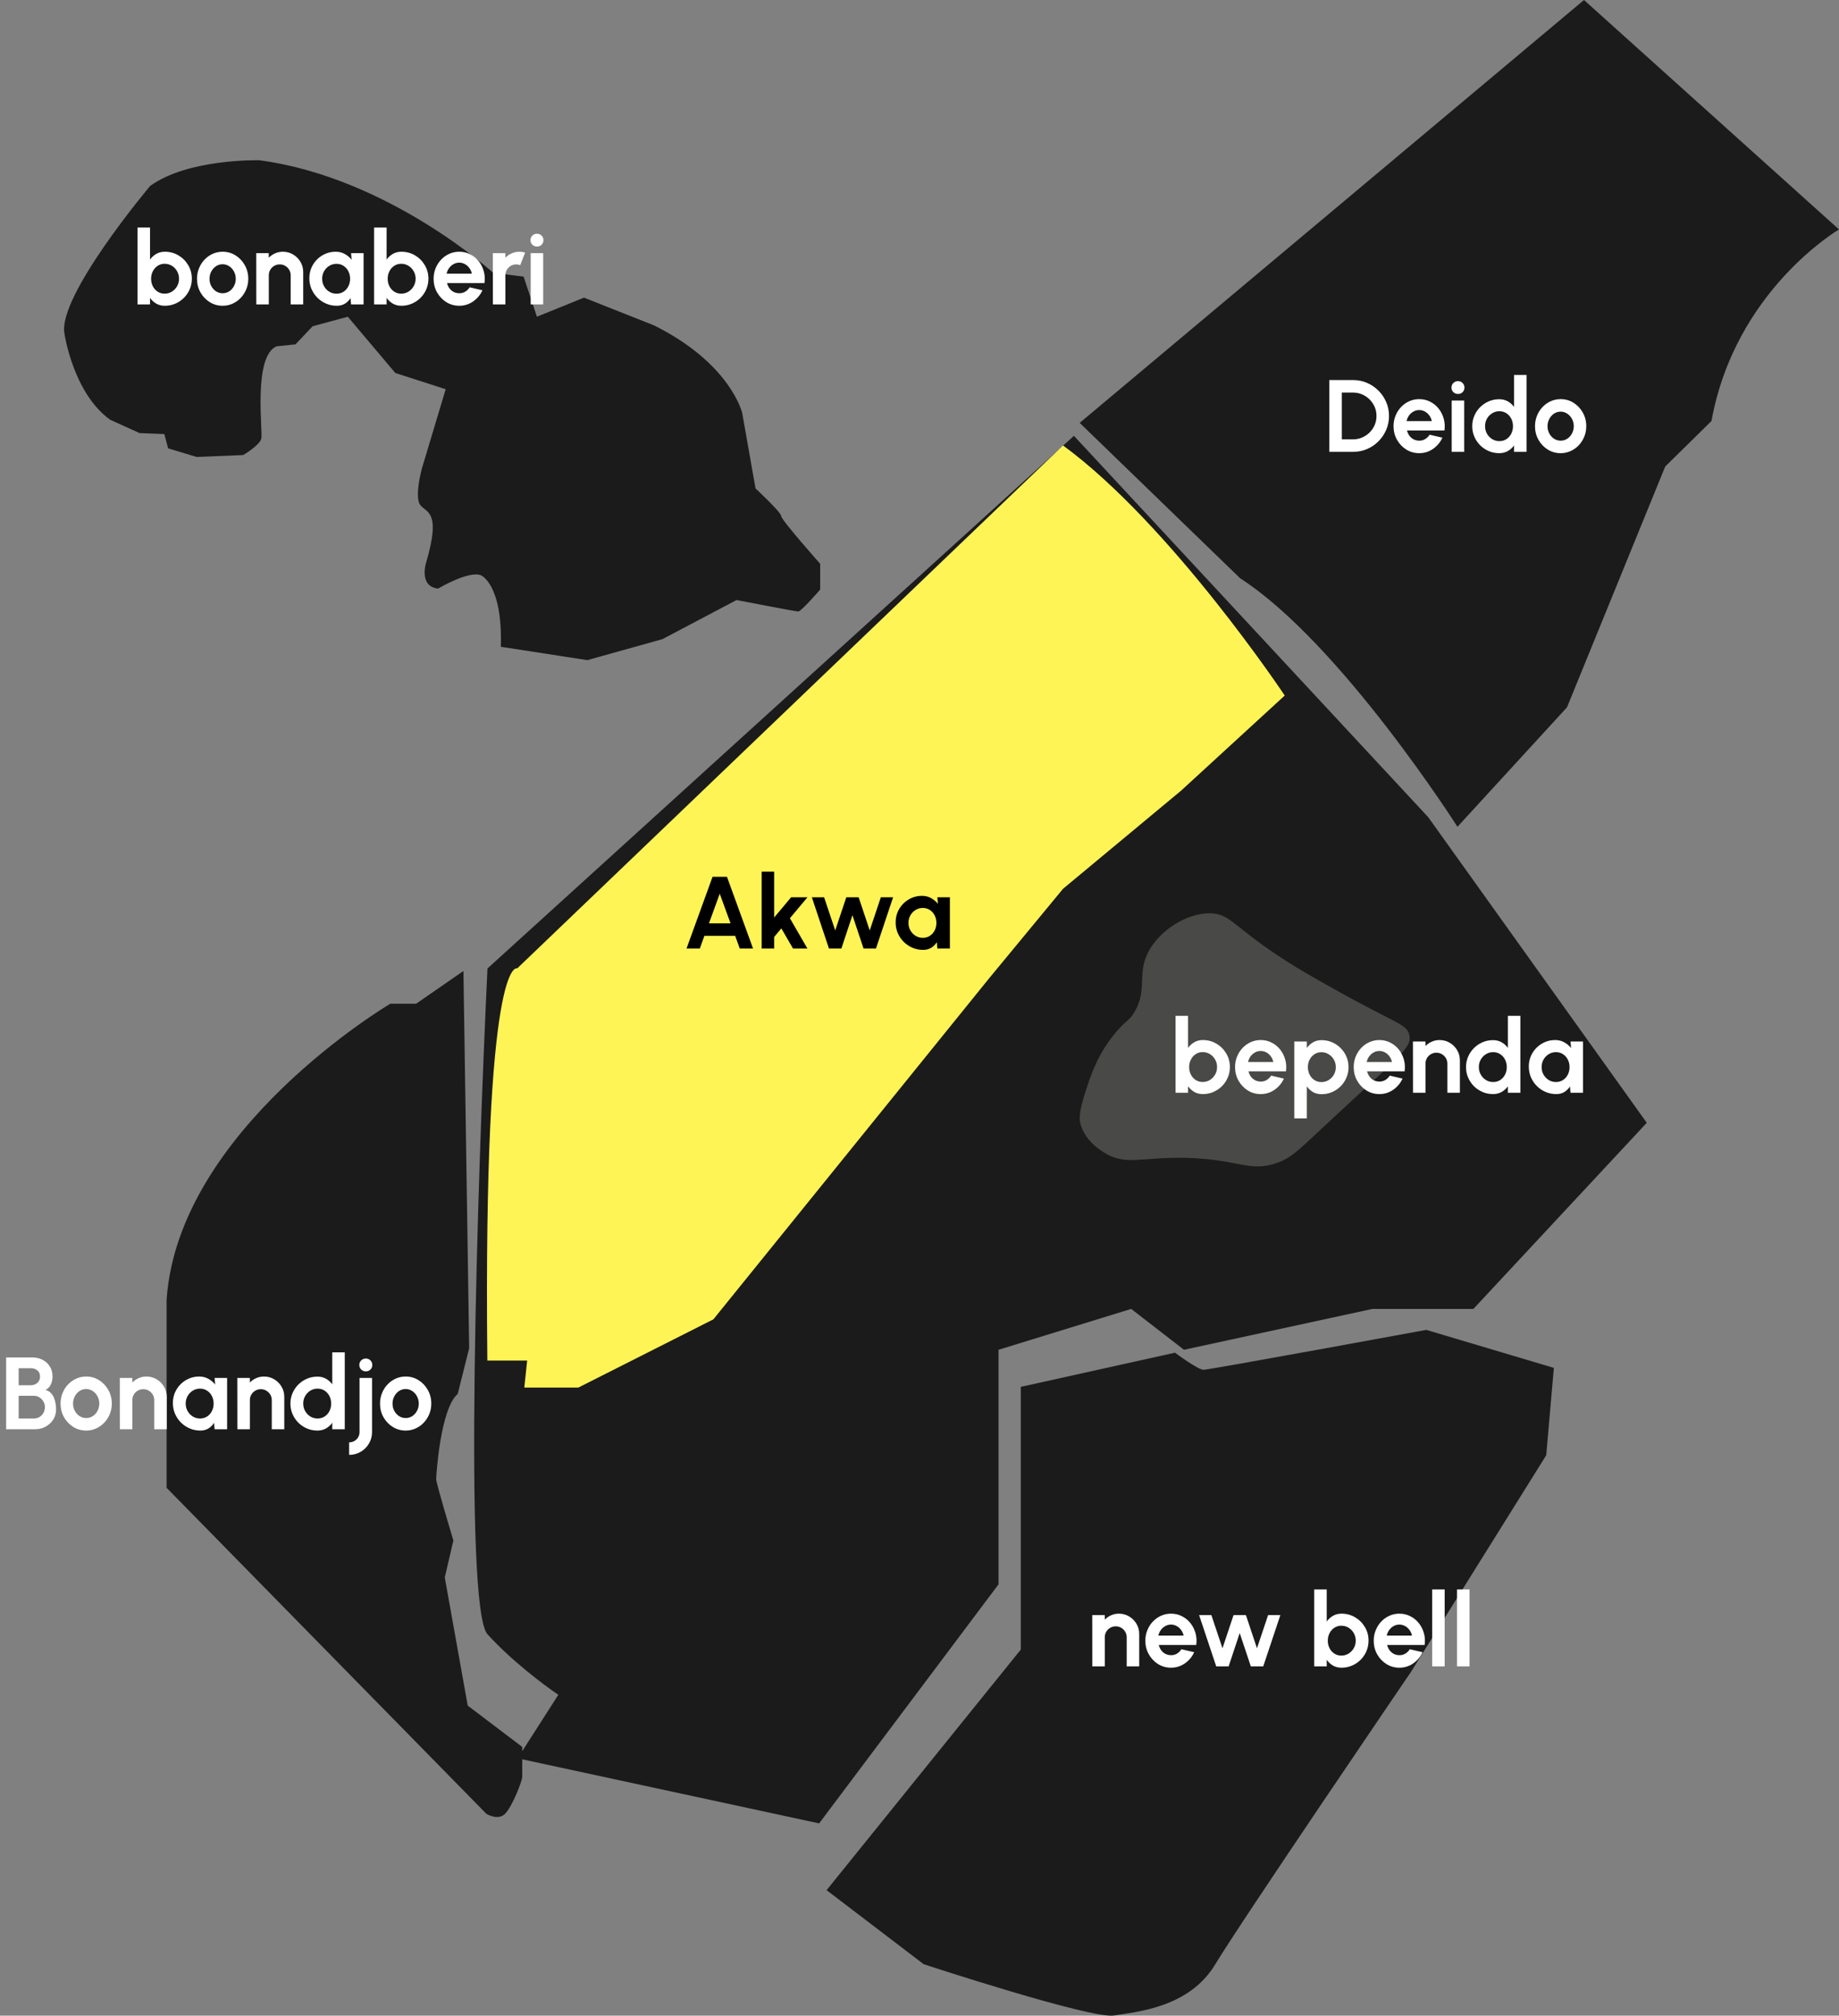 <svg width="574" height="629" viewBox="0 0 574 629" fill="none" xmlns="http://www.w3.org/2000/svg">
<rect x="0" y="0" width="574" height="629" fill="#808080" stroke="none"/>
<path d="M255.675 569C230.109 563.491 175.496 551.718 161.568 548.696L174.272 528.864C170.037 526.031 159.686 518.287 152.157 509.976C144.628 501.665 149.02 368.004 152.157 302.212L335.196 136L445.772 254.992L514 350.375L459.888 408.455H428.362L369.545 421.204L353.076 408.455L311.669 421.204V494.394L255.675 569Z" fill="#1B1B1B"/>
<path d="M344.448 359.556C343.16 358.736 338.162 355.56 337.104 350.051C336.96 349.295 336.684 347.422 338.57 341.437C340.365 335.766 342.556 328.821 348.555 321.836C351.701 318.171 352.19 318.805 353.841 316.194C357.838 309.859 355.52 305.253 357.366 299.558C359.966 291.52 369.744 284.779 377.923 285.006C384.152 285.18 384.876 289.263 401.418 299.855C405.939 302.746 409.419 304.706 416.102 308.469C435.795 319.55 439.131 319.48 439.891 323.022C440.753 327.03 436.963 329.391 412.283 352.425C404.754 359.451 402.862 361.33 398.772 362.819C390.093 365.989 386.872 361.83 370.871 361.336C356.44 360.888 351.5 364.04 344.437 359.556H344.448Z" fill="#494947"/>
<path d="M375.432 324.552C376.989 324.552 378.408 324.931 379.688 325.688C380.968 326.445 381.987 327.464 382.744 328.744C383.501 330.013 383.88 331.421 383.88 332.968C383.88 334.131 383.661 335.224 383.224 336.248C382.787 337.272 382.179 338.173 381.4 338.952C380.632 339.72 379.736 340.323 378.712 340.76C377.699 341.197 376.605 341.416 375.432 341.416C374.429 341.416 373.539 341.192 372.76 340.744C371.992 340.285 371.347 339.693 370.824 338.968V341H366.92V317H370.824V327C371.347 326.275 371.992 325.688 372.76 325.24C373.539 324.781 374.429 324.552 375.432 324.552ZM375.384 337.64C376.216 337.64 376.968 337.432 377.64 337.016C378.323 336.589 378.867 336.024 379.272 335.32C379.677 334.616 379.88 333.832 379.88 332.968C379.88 332.115 379.677 331.336 379.272 330.632C378.867 329.917 378.323 329.352 377.64 328.936C376.957 328.52 376.205 328.312 375.384 328.312C374.573 328.312 373.848 328.525 373.208 328.952C372.568 329.368 372.067 329.933 371.704 330.648C371.341 331.352 371.16 332.125 371.16 332.968C371.16 333.832 371.341 334.621 371.704 335.336C372.067 336.04 372.568 336.6 373.208 337.016C373.848 337.432 374.573 337.64 375.384 337.64ZM393.491 341.416C392.019 341.416 390.675 341.037 389.459 340.28C388.254 339.523 387.289 338.504 386.563 337.224C385.849 335.944 385.491 334.531 385.491 332.984C385.491 331.821 385.699 330.733 386.115 329.72C386.531 328.696 387.102 327.8 387.827 327.032C388.563 326.253 389.417 325.645 390.387 325.208C391.358 324.771 392.393 324.552 393.491 324.552C394.739 324.552 395.881 324.819 396.915 325.352C397.961 325.875 398.846 326.595 399.571 327.512C400.297 328.429 400.825 329.475 401.155 330.648C401.486 331.821 401.561 333.048 401.379 334.328H389.683C389.833 334.925 390.078 335.464 390.419 335.944C390.761 336.413 391.193 336.792 391.715 337.08C392.238 337.357 392.83 337.501 393.491 337.512C394.174 337.523 394.793 337.363 395.347 337.032C395.913 336.691 396.382 336.232 396.755 335.656L400.739 336.584C400.089 338.003 399.118 339.165 397.827 340.072C396.537 340.968 395.091 341.416 393.491 341.416ZM389.555 331.4H397.427C397.31 330.76 397.059 330.184 396.675 329.672C396.302 329.149 395.838 328.733 395.283 328.424C394.729 328.115 394.131 327.96 393.491 327.96C392.851 327.96 392.259 328.115 391.715 328.424C391.171 328.723 390.707 329.133 390.323 329.656C389.95 330.168 389.694 330.749 389.555 331.4ZM407.887 349H403.983V325H407.887V327.032C408.409 326.307 409.049 325.72 409.807 325.272C410.575 324.813 411.471 324.584 412.495 324.584C413.668 324.584 414.761 324.803 415.775 325.24C416.788 325.677 417.679 326.285 418.447 327.064C419.225 327.832 419.828 328.723 420.255 329.736C420.692 330.749 420.911 331.837 420.911 333C420.911 334.163 420.692 335.256 420.255 336.28C419.828 337.304 419.225 338.205 418.447 338.984C417.679 339.752 416.788 340.355 415.775 340.792C414.761 341.229 413.668 341.448 412.495 341.448C411.471 341.448 410.575 341.224 409.807 340.776C409.049 340.317 408.409 339.725 407.887 339V349ZM412.447 328.344C411.636 328.344 410.911 328.557 410.271 328.984C409.631 329.4 409.129 329.96 408.767 330.664C408.404 331.368 408.223 332.147 408.223 333C408.223 333.853 408.404 334.637 408.767 335.352C409.129 336.056 409.631 336.621 410.271 337.048C410.911 337.464 411.636 337.672 412.447 337.672C413.268 337.672 414.02 337.464 414.703 337.048C415.385 336.632 415.929 336.072 416.335 335.368C416.74 334.653 416.943 333.864 416.943 333C416.943 332.147 416.74 331.368 416.335 330.664C415.929 329.96 415.385 329.4 414.703 328.984C414.031 328.557 413.279 328.344 412.447 328.344ZM430.523 341.416C429.051 341.416 427.707 341.037 426.491 340.28C425.285 339.523 424.32 338.504 423.595 337.224C422.88 335.944 422.523 334.531 422.523 332.984C422.523 331.821 422.731 330.733 423.147 329.72C423.563 328.696 424.133 327.8 424.859 327.032C425.595 326.253 426.448 325.645 427.419 325.208C428.389 324.771 429.424 324.552 430.523 324.552C431.771 324.552 432.912 324.819 433.947 325.352C434.992 325.875 435.877 326.595 436.603 327.512C437.328 328.429 437.856 329.475 438.187 330.648C438.517 331.821 438.592 333.048 438.411 334.328H426.715C426.864 334.925 427.109 335.464 427.451 335.944C427.792 336.413 428.224 336.792 428.747 337.08C429.269 337.357 429.861 337.501 430.523 337.512C431.205 337.523 431.824 337.363 432.379 337.032C432.944 336.691 433.413 336.232 433.787 335.656L437.771 336.584C437.12 338.003 436.149 339.165 434.859 340.072C433.568 340.968 432.123 341.416 430.523 341.416ZM426.587 331.4H434.459C434.341 330.76 434.091 330.184 433.707 329.672C433.333 329.149 432.869 328.733 432.315 328.424C431.76 328.115 431.163 327.96 430.523 327.96C429.883 327.96 429.291 328.115 428.747 328.424C428.203 328.723 427.739 329.133 427.355 329.656C426.981 330.168 426.725 330.749 426.587 331.4ZM455.67 330.888V341H451.766V331.912C451.766 331.283 451.611 330.712 451.302 330.2C450.992 329.677 450.576 329.267 450.054 328.968C449.542 328.659 448.971 328.504 448.342 328.504C447.712 328.504 447.136 328.659 446.614 328.968C446.102 329.267 445.691 329.677 445.382 330.2C445.083 330.712 444.934 331.283 444.934 331.912V341H441.03L441.014 325H444.918L444.934 326.424C445.478 325.848 446.128 325.395 446.886 325.064C447.643 324.723 448.459 324.552 449.334 324.552C450.496 324.552 451.558 324.84 452.518 325.416C453.478 325.981 454.24 326.744 454.806 327.704C455.382 328.653 455.67 329.715 455.67 330.888ZM470.641 317H474.545V341H470.641V339C470.129 339.715 469.484 340.296 468.705 340.744C467.926 341.192 467.025 341.416 466.001 341.416C464.838 341.416 463.75 341.197 462.737 340.76C461.724 340.323 460.828 339.72 460.049 338.952C459.281 338.173 458.678 337.277 458.241 336.264C457.804 335.251 457.585 334.163 457.585 333C457.585 331.837 457.804 330.749 458.241 329.736C458.678 328.723 459.281 327.832 460.049 327.064C460.828 326.285 461.724 325.677 462.737 325.24C463.75 324.803 464.838 324.584 466.001 324.584C467.025 324.584 467.926 324.808 468.705 325.256C469.484 325.693 470.129 326.275 470.641 327V317ZM466.049 337.656C466.881 337.656 467.617 337.448 468.257 337.032C468.897 336.616 469.398 336.056 469.761 335.352C470.124 334.637 470.305 333.853 470.305 333C470.305 332.136 470.124 331.352 469.761 330.648C469.398 329.933 468.892 329.368 468.241 328.952C467.601 328.536 466.87 328.328 466.049 328.328C465.228 328.328 464.476 328.541 463.793 328.968C463.121 329.384 462.582 329.944 462.177 330.648C461.782 331.352 461.585 332.136 461.585 333C461.585 333.864 461.788 334.648 462.193 335.352C462.598 336.056 463.137 336.616 463.809 337.032C464.492 337.448 465.238 337.656 466.049 337.656ZM490.203 325H494.107V341H490.203L490.027 339.016C489.589 339.731 489.008 340.312 488.283 340.76C487.568 341.197 486.72 341.416 485.739 341.416C484.555 341.416 483.445 341.192 482.411 340.744C481.376 340.296 480.464 339.677 479.675 338.888C478.896 338.099 478.283 337.187 477.835 336.152C477.397 335.117 477.179 334.008 477.179 332.824C477.179 331.683 477.387 330.611 477.803 329.608C478.229 328.605 478.821 327.725 479.579 326.968C480.336 326.211 481.211 325.619 482.203 325.192C483.195 324.765 484.261 324.552 485.403 324.552C486.459 324.552 487.403 324.787 488.235 325.256C489.077 325.725 489.792 326.323 490.379 327.048L490.203 325ZM485.643 337.656C486.475 337.656 487.211 337.448 487.851 337.032C488.491 336.616 488.992 336.056 489.355 335.352C489.717 334.637 489.899 333.853 489.899 333C489.899 332.136 489.717 331.352 489.355 330.648C488.992 329.933 488.485 329.368 487.835 328.952C487.195 328.536 486.464 328.328 485.643 328.328C484.821 328.328 484.069 328.541 483.387 328.968C482.715 329.384 482.176 329.944 481.771 330.648C481.376 331.352 481.179 332.136 481.179 333C481.179 333.864 481.381 334.648 481.787 335.352C482.192 336.056 482.731 336.616 483.403 337.032C484.085 337.448 484.832 337.656 485.643 337.656Z" fill="white"/>
<path d="M318.611 432.785V514.766L258 589.831L288.308 612.943C288.308 612.943 340.598 630.131 347.732 628.941C354.865 627.751 371.128 626.568 379.337 612.943C387.547 599.318 440.431 521.677 440.431 521.677L482.62 454.116L485 426.855L445.185 415C445.185 415 377.441 427.447 375.66 427.447C373.88 427.447 366.746 422.114 366.746 422.114L318.616 432.78L318.611 432.785Z" fill="#1B1B1B"/>
<path d="M355.576 509.888V520H351.672V510.912C351.672 510.283 351.517 509.712 351.208 509.2C350.899 508.677 350.483 508.267 349.96 507.968C349.448 507.659 348.877 507.504 348.248 507.504C347.619 507.504 347.043 507.659 346.52 507.968C346.008 508.267 345.597 508.677 345.288 509.2C344.989 509.712 344.84 510.283 344.84 510.912V520H340.936L340.92 504H344.824L344.84 505.424C345.384 504.848 346.035 504.395 346.792 504.064C347.549 503.723 348.365 503.552 349.24 503.552C350.403 503.552 351.464 503.84 352.424 504.416C353.384 504.981 354.147 505.744 354.712 506.704C355.288 507.653 355.576 508.715 355.576 509.888ZM365.491 520.416C364.019 520.416 362.675 520.037 361.459 519.28C360.254 518.523 359.289 517.504 358.563 516.224C357.849 514.944 357.491 513.531 357.491 511.984C357.491 510.821 357.699 509.733 358.115 508.72C358.531 507.696 359.102 506.8 359.827 506.032C360.563 505.253 361.417 504.645 362.387 504.208C363.358 503.771 364.393 503.552 365.491 503.552C366.739 503.552 367.881 503.819 368.915 504.352C369.961 504.875 370.846 505.595 371.571 506.512C372.297 507.429 372.825 508.475 373.155 509.648C373.486 510.821 373.561 512.048 373.379 513.328H361.683C361.833 513.925 362.078 514.464 362.419 514.944C362.761 515.413 363.193 515.792 363.715 516.08C364.238 516.357 364.83 516.501 365.491 516.512C366.174 516.523 366.793 516.363 367.347 516.032C367.913 515.691 368.382 515.232 368.755 514.656L372.739 515.584C372.089 517.003 371.118 518.165 369.827 519.072C368.537 519.968 367.091 520.416 365.491 520.416ZM361.555 510.4H369.427C369.31 509.76 369.059 509.184 368.675 508.672C368.302 508.149 367.838 507.733 367.283 507.424C366.729 507.115 366.131 506.96 365.491 506.96C364.851 506.96 364.259 507.115 363.715 507.424C363.171 507.723 362.707 508.133 362.323 508.656C361.95 509.168 361.694 509.749 361.555 510.4ZM383.489 520H379.617L374.273 504H378.097L381.569 514.352L385.025 504H388.881L392.337 514.352L395.809 504H399.633L394.289 520H390.417L386.945 509.6L383.489 520ZM418.713 503.552C420.271 503.552 421.689 503.931 422.969 504.688C424.249 505.445 425.268 506.464 426.025 507.744C426.783 509.013 427.161 510.421 427.161 511.968C427.161 513.131 426.943 514.224 426.505 515.248C426.068 516.272 425.46 517.173 424.681 517.952C423.913 518.72 423.017 519.323 421.993 519.76C420.98 520.197 419.887 520.416 418.713 520.416C417.711 520.416 416.82 520.192 416.041 519.744C415.273 519.285 414.628 518.693 414.105 517.968V520H410.201V496H414.105V506C414.628 505.275 415.273 504.688 416.041 504.24C416.82 503.781 417.711 503.552 418.713 503.552ZM418.665 516.64C419.497 516.64 420.249 516.432 420.921 516.016C421.604 515.589 422.148 515.024 422.553 514.32C422.959 513.616 423.161 512.832 423.161 511.968C423.161 511.115 422.959 510.336 422.553 509.632C422.148 508.917 421.604 508.352 420.921 507.936C420.239 507.52 419.487 507.312 418.665 507.312C417.855 507.312 417.129 507.525 416.489 507.952C415.849 508.368 415.348 508.933 414.985 509.648C414.623 510.352 414.441 511.125 414.441 511.968C414.441 512.832 414.623 513.621 414.985 514.336C415.348 515.04 415.849 515.6 416.489 516.016C417.129 516.432 417.855 516.64 418.665 516.64ZM436.773 520.416C435.301 520.416 433.957 520.037 432.741 519.28C431.535 518.523 430.57 517.504 429.845 516.224C429.13 514.944 428.773 513.531 428.773 511.984C428.773 510.821 428.981 509.733 429.397 508.72C429.813 507.696 430.383 506.8 431.109 506.032C431.845 505.253 432.698 504.645 433.669 504.208C434.639 503.771 435.674 503.552 436.773 503.552C438.021 503.552 439.162 503.819 440.197 504.352C441.242 504.875 442.127 505.595 442.853 506.512C443.578 507.429 444.106 508.475 444.437 509.648C444.767 510.821 444.842 512.048 444.661 513.328H432.965C433.114 513.925 433.359 514.464 433.701 514.944C434.042 515.413 434.474 515.792 434.997 516.08C435.519 516.357 436.111 516.501 436.773 516.512C437.455 516.523 438.074 516.363 438.629 516.032C439.194 515.691 439.663 515.232 440.037 514.656L444.021 515.584C443.37 517.003 442.399 518.165 441.109 519.072C439.818 519.968 438.373 520.416 436.773 520.416ZM432.837 510.4H440.709C440.591 509.76 440.341 509.184 439.957 508.672C439.583 508.149 439.119 507.733 438.565 507.424C438.01 507.115 437.413 506.96 436.773 506.96C436.133 506.96 435.541 507.115 434.997 507.424C434.453 507.723 433.989 508.133 433.605 508.656C433.231 509.168 432.975 509.749 432.837 510.4ZM447.014 520V496H450.918V520H447.014ZM454.764 520V496H458.668V520H454.764Z" fill="white"/>
<path d="M144.652 303L129.88 313.22H121.822C121.822 313.22 55.582 352.314 52 405.63V464.276L151.81 566.013C151.81 566.013 155.392 568.234 157.63 566.013C159.868 563.791 163 555.793 163 554.464V545.132L145.99 532.249L138.826 492.262L141.514 480.714C141.514 480.714 136.144 462.942 136.144 461.608C136.144 460.274 137.488 439.492 142.858 435.002L146.44 420.734L144.652 303Z" fill="#1B1B1B"/>
<path d="M1.92 446V423.6H10.08C11.264 423.6 12.331 423.845 13.28 424.336C14.24 424.816 14.997 425.509 15.552 426.416C16.117 427.312 16.4 428.373 16.4 429.6C16.4 430.144 16.32 430.693 16.16 431.248C16 431.803 15.755 432.304 15.424 432.752C15.093 433.189 14.667 433.515 14.144 433.728C14.837 433.899 15.403 434.208 15.84 434.656C16.277 435.104 16.619 435.632 16.864 436.24C17.109 436.837 17.275 437.451 17.36 438.08C17.456 438.699 17.504 439.275 17.504 439.808C17.504 440.992 17.211 442.048 16.624 442.976C16.037 443.904 15.248 444.64 14.256 445.184C13.275 445.728 12.187 446 10.992 446H1.92ZM5.824 442.656H10.592C11.232 442.656 11.808 442.501 12.32 442.192C12.832 441.883 13.243 441.456 13.552 440.912C13.861 440.368 14.016 439.749 14.016 439.056C14.016 438.459 13.861 437.893 13.552 437.36C13.243 436.827 12.832 436.395 12.32 436.064C11.808 435.733 11.232 435.568 10.592 435.568H5.824V442.656ZM5.824 432.272H9.632C10.421 432.272 11.093 432.027 11.648 431.536C12.213 431.045 12.496 430.395 12.496 429.584C12.496 428.72 12.213 428.069 11.648 427.632C11.093 427.184 10.421 426.96 9.632 426.96H5.824V432.272ZM26.898 446.416C25.425 446.416 24.081 446.037 22.866 445.28C21.66 444.523 20.695 443.509 19.97 442.24C19.255 440.96 18.898 439.547 18.898 438C18.898 436.827 19.105 435.733 19.521 434.72C19.938 433.696 20.508 432.8 21.233 432.032C21.97 431.253 22.823 430.645 23.794 430.208C24.764 429.771 25.799 429.552 26.898 429.552C28.369 429.552 29.708 429.931 30.913 430.688C32.13 431.445 33.095 432.464 33.809 433.744C34.535 435.024 34.898 436.443 34.898 438C34.898 439.163 34.69 440.251 34.273 441.264C33.858 442.277 33.282 443.173 32.545 443.952C31.82 444.72 30.972 445.323 30.002 445.76C29.041 446.197 28.007 446.416 26.898 446.416ZM26.898 442.512C27.676 442.512 28.375 442.304 28.994 441.888C29.612 441.472 30.098 440.923 30.45 440.24C30.812 439.557 30.994 438.811 30.994 438C30.994 437.168 30.807 436.411 30.433 435.728C30.071 435.035 29.575 434.485 28.945 434.08C28.327 433.664 27.644 433.456 26.898 433.456C26.13 433.456 25.436 433.664 24.817 434.08C24.199 434.496 23.708 435.051 23.346 435.744C22.983 436.437 22.802 437.189 22.802 438C22.802 438.843 22.988 439.605 23.361 440.288C23.735 440.971 24.231 441.515 24.849 441.92C25.479 442.315 26.162 442.512 26.898 442.512ZM52.045 435.888V446H48.141V436.912C48.141 436.283 47.986 435.712 47.677 435.2C47.367 434.677 46.951 434.267 46.429 433.968C45.917 433.659 45.346 433.504 44.717 433.504C44.087 433.504 43.511 433.659 42.989 433.968C42.477 434.267 42.066 434.677 41.757 435.2C41.458 435.712 41.309 436.283 41.309 436.912V446H37.405L37.389 430H41.293L41.309 431.424C41.853 430.848 42.503 430.395 43.261 430.064C44.018 429.723 44.834 429.552 45.709 429.552C46.871 429.552 47.933 429.84 48.893 430.416C49.853 430.981 50.615 431.744 51.181 432.704C51.757 433.653 52.045 434.715 52.045 435.888ZM66.984 430H70.888V446H66.984L66.808 444.016C66.371 444.731 65.789 445.312 65.064 445.76C64.349 446.197 63.501 446.416 62.52 446.416C61.336 446.416 60.227 446.192 59.192 445.744C58.157 445.296 57.245 444.677 56.456 443.888C55.677 443.099 55.064 442.187 54.616 441.152C54.179 440.117 53.96 439.008 53.96 437.824C53.96 436.683 54.168 435.611 54.584 434.608C55.011 433.605 55.603 432.725 56.36 431.968C57.117 431.211 57.992 430.619 58.984 430.192C59.976 429.765 61.043 429.552 62.184 429.552C63.24 429.552 64.184 429.787 65.016 430.256C65.859 430.725 66.573 431.323 67.16 432.048L66.984 430ZM62.424 442.656C63.256 442.656 63.992 442.448 64.632 442.032C65.272 441.616 65.773 441.056 66.136 440.352C66.499 439.637 66.68 438.853 66.68 438C66.68 437.136 66.499 436.352 66.136 435.648C65.773 434.933 65.267 434.368 64.616 433.952C63.976 433.536 63.245 433.328 62.424 433.328C61.603 433.328 60.851 433.541 60.168 433.968C59.496 434.384 58.957 434.944 58.552 435.648C58.157 436.352 57.96 437.136 57.96 438C57.96 438.864 58.163 439.648 58.568 440.352C58.973 441.056 59.512 441.616 60.184 442.032C60.867 442.448 61.613 442.656 62.424 442.656ZM88.732 435.888V446H84.828V436.912C84.828 436.283 84.674 435.712 84.364 435.2C84.055 434.677 83.639 434.267 83.116 433.968C82.604 433.659 82.034 433.504 81.404 433.504C80.775 433.504 80.199 433.659 79.676 433.968C79.164 434.267 78.754 434.677 78.444 435.2C78.146 435.712 77.996 436.283 77.996 436.912V446H74.092L74.076 430H77.98L77.996 431.424C78.54 430.848 79.191 430.395 79.948 430.064C80.706 429.723 81.522 429.552 82.396 429.552C83.559 429.552 84.62 429.84 85.58 430.416C86.54 430.981 87.303 431.744 87.868 432.704C88.444 433.653 88.732 434.715 88.732 435.888ZM103.704 422H107.608V446H103.704V444C103.192 444.715 102.546 445.296 101.768 445.744C100.989 446.192 100.088 446.416 99.064 446.416C97.901 446.416 96.813 446.197 95.799 445.76C94.786 445.323 93.89 444.72 93.112 443.952C92.344 443.173 91.741 442.277 91.303 441.264C90.866 440.251 90.647 439.163 90.647 438C90.647 436.837 90.866 435.749 91.303 434.736C91.741 433.723 92.344 432.832 93.112 432.064C93.89 431.285 94.786 430.677 95.799 430.24C96.813 429.803 97.901 429.584 99.064 429.584C100.088 429.584 100.989 429.808 101.768 430.256C102.546 430.693 103.192 431.275 103.704 432V422ZM99.112 442.656C99.944 442.656 100.68 442.448 101.32 442.032C101.96 441.616 102.461 441.056 102.824 440.352C103.186 439.637 103.368 438.853 103.368 438C103.368 437.136 103.186 436.352 102.824 435.648C102.461 434.933 101.954 434.368 101.304 433.952C100.664 433.536 99.933 433.328 99.112 433.328C98.29 433.328 97.538 433.541 96.856 433.968C96.183 434.384 95.645 434.944 95.24 435.648C94.845 436.352 94.647 437.136 94.647 438C94.647 438.864 94.85 439.648 95.255 440.352C95.661 441.056 96.2 441.616 96.871 442.032C97.554 442.448 98.301 442.656 99.112 442.656ZM108.97 454V450.096C109.578 450.096 110.127 449.952 110.618 449.664C111.109 449.387 111.498 449.003 111.786 448.512C112.074 448.032 112.218 447.493 112.218 446.896V430H116.122V446.896C116.122 448.197 115.802 449.387 115.162 450.464C114.533 451.541 113.674 452.4 112.586 453.04C111.509 453.68 110.303 454 108.97 454ZM114.202 427.936C113.626 427.936 113.141 427.749 112.746 427.376C112.351 426.992 112.154 426.512 112.154 425.936C112.154 425.371 112.351 424.896 112.746 424.512C113.141 424.128 113.621 423.936 114.186 423.936C114.751 423.936 115.226 424.128 115.61 424.512C116.005 424.896 116.202 425.371 116.202 425.936C116.202 426.512 116.01 426.992 115.626 427.376C115.242 427.749 114.767 427.936 114.202 427.936ZM126.616 446.416C125.144 446.416 123.8 446.037 122.584 445.28C121.379 444.523 120.414 443.509 119.688 442.24C118.974 440.96 118.616 439.547 118.616 438C118.616 436.827 118.824 435.733 119.24 434.72C119.656 433.696 120.227 432.8 120.952 432.032C121.688 431.253 122.542 430.645 123.512 430.208C124.483 429.771 125.518 429.552 126.616 429.552C128.088 429.552 129.427 429.931 130.632 430.688C131.848 431.445 132.814 432.464 133.528 433.744C134.254 435.024 134.616 436.443 134.616 438C134.616 439.163 134.408 440.251 133.992 441.264C133.576 442.277 133 443.173 132.264 443.952C131.539 444.72 130.691 445.323 129.72 445.76C128.76 446.197 127.726 446.416 126.616 446.416ZM126.616 442.512C127.395 442.512 128.094 442.304 128.712 441.888C129.331 441.472 129.816 440.923 130.168 440.24C130.531 439.557 130.712 438.811 130.712 438C130.712 437.168 130.526 436.411 130.152 435.728C129.79 435.035 129.294 434.485 128.664 434.08C128.046 433.664 127.363 433.456 126.616 433.456C125.848 433.456 125.155 433.664 124.536 434.08C123.918 434.496 123.427 435.051 123.064 435.744C122.702 436.437 122.52 437.189 122.52 438C122.52 438.843 122.707 439.605 123.08 440.288C123.454 440.971 123.95 441.515 124.568 441.92C125.198 442.315 125.88 442.512 126.616 442.512Z" fill="white"/>
<path d="M331.792 139.012L161.434 302.192C161.434 302.192 150.788 296.872 152.114 424.577H164.538L163.652 433H180.512L222.66 411.713L308.729 305.29L331.798 277.351L368.617 246.755L401 217.045C401 217.045 365.507 163.697 331.792 139V139.012Z" fill="#FFF455"/>
<path d="M222.408 273.6H226.904L235.048 296H230.904L229.464 292.032H219.864L218.424 296H214.28L222.408 273.6ZM221.288 288.128H228.024L224.648 278.896L221.288 288.128ZM252.021 296H247.525L243.877 289.712L241.637 292.384V296H237.733V272H241.637V286.32L246.933 280H252.037L246.549 286.544L252.021 296ZM262.614 296H258.742L253.398 280H257.222L260.694 290.352L264.15 280H268.006L271.462 290.352L274.934 280H278.758L273.414 296H269.542L266.07 285.6L262.614 296ZM292.578 280H296.482V296H292.578L292.402 294.016C291.964 294.731 291.383 295.312 290.658 295.76C289.943 296.197 289.095 296.416 288.114 296.416C286.93 296.416 285.82 296.192 284.786 295.744C283.751 295.296 282.839 294.677 282.05 293.888C281.271 293.099 280.658 292.187 280.21 291.152C279.772 290.117 279.554 289.008 279.554 287.824C279.554 286.683 279.762 285.611 280.178 284.608C280.604 283.605 281.196 282.725 281.954 281.968C282.711 281.211 283.586 280.619 284.578 280.192C285.57 279.765 286.636 279.552 287.778 279.552C288.834 279.552 289.778 279.787 290.61 280.256C291.452 280.725 292.167 281.323 292.754 282.048L292.578 280ZM288.018 292.656C288.85 292.656 289.586 292.448 290.226 292.032C290.866 291.616 291.367 291.056 291.73 290.352C292.092 289.637 292.274 288.853 292.274 288C292.274 287.136 292.092 286.352 291.73 285.648C291.367 284.933 290.86 284.368 290.21 283.952C289.57 283.536 288.839 283.328 288.018 283.328C287.196 283.328 286.444 283.541 285.762 283.968C285.09 284.384 284.551 284.944 284.146 285.648C283.751 286.352 283.554 287.136 283.554 288C283.554 288.864 283.756 289.648 284.162 290.352C284.567 291.056 285.106 291.616 285.778 292.032C286.46 292.448 287.207 292.656 288.018 292.656Z" fill="black"/>
<path d="M494.413 0.006L574 71.604C574 71.604 541.575 90.539 534.204 131.37L519.761 145.571L489.102 220.721L454.911 258C454.911 258 418.359 200.604 387.112 180.481L337 131.961L412.892 68.336L494.407 0L494.413 0.006Z" fill="#1B1B1B"/>
<path d="M414.92 141V118.6H422.344C423.891 118.6 425.336 118.893 426.68 119.48C428.035 120.056 429.224 120.861 430.248 121.896C431.283 122.92 432.088 124.109 432.664 125.464C433.251 126.808 433.544 128.253 433.544 129.8C433.544 131.347 433.251 132.797 432.664 134.152C432.088 135.496 431.283 136.685 430.248 137.72C429.224 138.744 428.035 139.549 426.68 140.136C425.336 140.712 423.891 141 422.344 141H414.92ZM418.824 137.096H422.344C423.336 137.096 424.269 136.909 425.144 136.536C426.029 136.152 426.808 135.629 427.48 134.968C428.152 134.296 428.68 133.523 429.064 132.648C429.448 131.763 429.64 130.813 429.64 129.8C429.64 128.787 429.448 127.843 429.064 126.968C428.68 126.093 428.152 125.32 427.48 124.648C426.808 123.976 426.035 123.453 425.16 123.08C424.285 122.696 423.347 122.504 422.344 122.504H418.824V137.096ZM442.96 141.416C441.488 141.416 440.144 141.037 438.928 140.28C437.723 139.523 436.757 138.504 436.032 137.224C435.317 135.944 434.96 134.531 434.96 132.984C434.96 131.821 435.168 130.733 435.584 129.72C436 128.696 436.571 127.8 437.296 127.032C438.032 126.253 438.885 125.645 439.856 125.208C440.827 124.771 441.861 124.552 442.96 124.552C444.208 124.552 445.349 124.819 446.384 125.352C447.429 125.875 448.315 126.595 449.04 127.512C449.765 128.429 450.293 129.475 450.624 130.648C450.955 131.821 451.029 133.048 450.848 134.328H439.152C439.301 134.925 439.547 135.464 439.888 135.944C440.229 136.413 440.661 136.792 441.184 137.08C441.707 137.357 442.299 137.501 442.96 137.512C443.643 137.523 444.261 137.363 444.816 137.032C445.381 136.691 445.851 136.232 446.224 135.656L450.208 136.584C449.557 138.003 448.587 139.165 447.296 140.072C446.005 140.968 444.56 141.416 442.96 141.416ZM439.024 131.4H446.896C446.779 130.76 446.528 130.184 446.144 129.672C445.771 129.149 445.307 128.733 444.752 128.424C444.197 128.115 443.6 127.96 442.96 127.96C442.32 127.96 441.728 128.115 441.184 128.424C440.64 128.723 440.176 129.133 439.792 129.656C439.419 130.168 439.163 130.749 439.024 131.4ZM453.108 125H457.012V141H453.108V125ZM455.092 122.936C454.516 122.936 454.03 122.749 453.636 122.376C453.241 121.992 453.044 121.512 453.044 120.936C453.044 120.371 453.241 119.896 453.636 119.512C454.03 119.128 454.51 118.936 455.076 118.936C455.641 118.936 456.116 119.128 456.5 119.512C456.894 119.896 457.092 120.371 457.092 120.936C457.092 121.512 456.9 121.992 456.516 122.376C456.132 122.749 455.657 122.936 455.092 122.936ZM472.579 117H476.483V141H472.579V139C472.067 139.715 471.421 140.296 470.643 140.744C469.864 141.192 468.963 141.416 467.939 141.416C466.776 141.416 465.688 141.197 464.675 140.76C463.661 140.323 462.765 139.72 461.987 138.952C461.219 138.173 460.616 137.277 460.179 136.264C459.741 135.251 459.523 134.163 459.523 133C459.523 131.837 459.741 130.749 460.179 129.736C460.616 128.723 461.219 127.832 461.987 127.064C462.765 126.285 463.661 125.677 464.675 125.24C465.688 124.803 466.776 124.584 467.939 124.584C468.963 124.584 469.864 124.808 470.643 125.256C471.421 125.693 472.067 126.275 472.579 127V117ZM467.987 137.656C468.819 137.656 469.555 137.448 470.195 137.032C470.835 136.616 471.336 136.056 471.699 135.352C472.061 134.637 472.243 133.853 472.243 133C472.243 132.136 472.061 131.352 471.699 130.648C471.336 129.933 470.829 129.368 470.179 128.952C469.539 128.536 468.808 128.328 467.987 128.328C467.165 128.328 466.413 128.541 465.731 128.968C465.059 129.384 464.52 129.944 464.115 130.648C463.72 131.352 463.523 132.136 463.523 133C463.523 133.864 463.725 134.648 464.131 135.352C464.536 136.056 465.075 136.616 465.747 137.032C466.429 137.448 467.176 137.656 467.987 137.656ZM487.116 141.416C485.644 141.416 484.3 141.037 483.084 140.28C481.879 139.523 480.914 138.509 480.188 137.24C479.474 135.96 479.116 134.547 479.116 133C479.116 131.827 479.324 130.733 479.74 129.72C480.156 128.696 480.727 127.8 481.452 127.032C482.188 126.253 483.042 125.645 484.012 125.208C484.983 124.771 486.018 124.552 487.116 124.552C488.588 124.552 489.927 124.931 491.132 125.688C492.348 126.445 493.314 127.464 494.028 128.744C494.754 130.024 495.116 131.443 495.116 133C495.116 134.163 494.908 135.251 494.492 136.264C494.076 137.277 493.5 138.173 492.764 138.952C492.039 139.72 491.191 140.323 490.22 140.76C489.26 141.197 488.226 141.416 487.116 141.416ZM487.116 137.512C487.895 137.512 488.594 137.304 489.212 136.888C489.831 136.472 490.316 135.923 490.668 135.24C491.031 134.557 491.212 133.811 491.212 133C491.212 132.168 491.026 131.411 490.652 130.728C490.29 130.035 489.794 129.485 489.164 129.08C488.546 128.664 487.863 128.456 487.116 128.456C486.348 128.456 485.655 128.664 485.036 129.08C484.418 129.496 483.927 130.051 483.564 130.744C483.202 131.437 483.02 132.189 483.02 133C483.02 133.843 483.207 134.605 483.58 135.288C483.954 135.971 484.45 136.515 485.068 136.92C485.698 137.315 486.38 137.512 487.116 137.512Z" fill="white"/>
<path d="M108.558 98.832L123.39 116.397L139.112 121.458L131.692 146.164C131.692 146.164 129.316 154.798 131.1 157.474C132.883 160.149 137.961 158.96 132.901 175.93C132.901 175.93 130.804 183.078 136.741 183.672C136.741 183.672 146.234 178.017 150.092 179.504C150.092 179.504 156.913 182.186 156.32 201.832L183.319 206L206.756 199.453L229.896 187.246C229.896 187.246 248.29 190.819 249.179 190.819C250.068 190.819 256 183.975 256 183.975V175.936C256 175.936 243.834 162.242 243.834 161.053C243.834 159.864 235.822 152.419 235.822 152.419L231.668 128.902C231.668 128.902 228.107 113.424 204.077 101.514L182.273 92.88L167.586 98.832L163.432 86.328L153.938 85.138C153.938 85.138 121.304 55.372 80.955 50.009C80.955 50.009 58.703 49.414 46.84 58.048C46.84 58.048 17.767 92.577 20.137 104.19C20.137 104.19 22.81 122.647 34.377 130.983L43.574 135.152L51.29 135.449L52.475 139.914L61.376 142.596L75.912 142.001C75.912 142.001 80.955 139.022 81.548 136.941C82.14 134.86 78.875 111.343 86.294 108.067L92.226 107.472L97.565 101.817L108.54 98.838L108.558 98.832Z" fill="#1B1B1B"/>
<path d="M51.432 78.552C52.989 78.552 54.408 78.931 55.688 79.688C56.968 80.445 57.987 81.464 58.744 82.744C59.501 84.013 59.88 85.421 59.88 86.968C59.88 88.131 59.661 89.224 59.224 90.248C58.787 91.272 58.179 92.173 57.4 92.952C56.632 93.72 55.736 94.323 54.712 94.76C53.699 95.197 52.605 95.416 51.432 95.416C50.429 95.416 49.539 95.192 48.76 94.744C47.992 94.285 47.347 93.693 46.824 92.968V95H42.92V71H46.824V81C47.347 80.275 47.992 79.688 48.76 79.24C49.539 78.781 50.429 78.552 51.432 78.552ZM51.384 91.64C52.216 91.64 52.968 91.432 53.64 91.016C54.323 90.589 54.867 90.024 55.272 89.32C55.677 88.616 55.88 87.832 55.88 86.968C55.88 86.115 55.677 85.336 55.272 84.632C54.867 83.917 54.323 83.352 53.64 82.936C52.957 82.52 52.205 82.312 51.384 82.312C50.573 82.312 49.848 82.525 49.208 82.952C48.568 83.368 48.067 83.933 47.704 84.648C47.341 85.352 47.16 86.125 47.16 86.968C47.16 87.832 47.341 88.621 47.704 89.336C48.067 90.04 48.568 90.6 49.208 91.016C49.848 91.432 50.573 91.64 51.384 91.64ZM69.491 95.416C68.019 95.416 66.675 95.037 65.459 94.28C64.254 93.523 63.289 92.509 62.563 91.24C61.849 89.96 61.491 88.547 61.491 87C61.491 85.827 61.699 84.733 62.115 83.72C62.531 82.696 63.102 81.8 63.827 81.032C64.563 80.253 65.417 79.645 66.387 79.208C67.358 78.771 68.393 78.552 69.491 78.552C70.963 78.552 72.302 78.931 73.507 79.688C74.723 80.445 75.689 81.464 76.403 82.744C77.129 84.024 77.491 85.443 77.491 87C77.491 88.163 77.283 89.251 76.867 90.264C76.451 91.277 75.875 92.173 75.139 92.952C74.414 93.72 73.566 94.323 72.595 94.76C71.635 95.197 70.601 95.416 69.491 95.416ZM69.491 91.512C70.27 91.512 70.969 91.304 71.587 90.888C72.206 90.472 72.691 89.923 73.043 89.24C73.406 88.557 73.587 87.811 73.587 87C73.587 86.168 73.401 85.411 73.027 84.728C72.665 84.035 72.169 83.485 71.539 83.08C70.921 82.664 70.238 82.456 69.491 82.456C68.723 82.456 68.03 82.664 67.411 83.08C66.793 83.496 66.302 84.051 65.939 84.744C65.577 85.437 65.395 86.189 65.395 87C65.395 87.843 65.582 88.605 65.955 89.288C66.329 89.971 66.825 90.515 67.443 90.92C68.073 91.315 68.755 91.512 69.491 91.512ZM94.638 84.888V95H90.734V85.912C90.734 85.283 90.58 84.712 90.27 84.2C89.961 83.677 89.545 83.267 89.022 82.968C88.51 82.659 87.94 82.504 87.311 82.504C86.681 82.504 86.105 82.659 85.582 82.968C85.07 83.267 84.66 83.677 84.35 84.2C84.052 84.712 83.903 85.283 83.903 85.912V95H79.999L79.983 79H83.886L83.903 80.424C84.447 79.848 85.097 79.395 85.855 79.064C86.612 78.723 87.428 78.552 88.302 78.552C89.465 78.552 90.526 78.84 91.487 79.416C92.447 79.981 93.209 80.744 93.775 81.704C94.35 82.653 94.638 83.715 94.638 84.888ZM109.578 79H113.482V95H109.578L109.402 93.016C108.964 93.731 108.383 94.312 107.658 94.76C106.943 95.197 106.095 95.416 105.114 95.416C103.93 95.416 102.82 95.192 101.786 94.744C100.751 94.296 99.839 93.677 99.05 92.888C98.271 92.099 97.658 91.187 97.21 90.152C96.772 89.117 96.554 88.008 96.554 86.824C96.554 85.683 96.762 84.611 97.178 83.608C97.604 82.605 98.196 81.725 98.954 80.968C99.711 80.211 100.586 79.619 101.578 79.192C102.57 78.765 103.636 78.552 104.778 78.552C105.834 78.552 106.778 78.787 107.61 79.256C108.452 79.725 109.167 80.323 109.754 81.048L109.578 79ZM105.018 91.656C105.85 91.656 106.586 91.448 107.226 91.032C107.866 90.616 108.367 90.056 108.73 89.352C109.092 88.637 109.274 87.853 109.274 87C109.274 86.136 109.092 85.352 108.73 84.648C108.367 83.933 107.86 83.368 107.21 82.952C106.57 82.536 105.839 82.328 105.018 82.328C104.196 82.328 103.444 82.541 102.762 82.968C102.09 83.384 101.551 83.944 101.146 84.648C100.751 85.352 100.554 86.136 100.554 87C100.554 87.864 100.756 88.648 101.162 89.352C101.567 90.056 102.106 90.616 102.778 91.032C103.46 91.448 104.207 91.656 105.018 91.656ZM125.276 78.552C126.833 78.552 128.252 78.931 129.532 79.688C130.812 80.445 131.83 81.464 132.588 82.744C133.345 84.013 133.724 85.421 133.724 86.968C133.724 88.131 133.505 89.224 133.068 90.248C132.63 91.272 132.022 92.173 131.244 92.952C130.476 93.72 129.58 94.323 128.556 94.76C127.542 95.197 126.449 95.416 125.276 95.416C124.273 95.416 123.382 95.192 122.604 94.744C121.836 94.285 121.19 93.693 120.668 92.968V95H116.764V71H120.668V81C121.19 80.275 121.836 79.688 122.604 79.24C123.382 78.781 124.273 78.552 125.276 78.552ZM125.228 91.64C126.06 91.64 126.812 91.432 127.484 91.016C128.166 90.589 128.71 90.024 129.116 89.32C129.521 88.616 129.724 87.832 129.724 86.968C129.724 86.115 129.521 85.336 129.116 84.632C128.71 83.917 128.166 83.352 127.484 82.936C126.801 82.52 126.049 82.312 125.228 82.312C124.417 82.312 123.692 82.525 123.052 82.952C122.412 83.368 121.91 83.933 121.548 84.648C121.185 85.352 121.004 86.125 121.004 86.968C121.004 87.832 121.185 88.621 121.548 89.336C121.91 90.04 122.412 90.6 123.052 91.016C123.692 91.432 124.417 91.64 125.228 91.64ZM143.335 95.416C141.863 95.416 140.519 95.037 139.303 94.28C138.098 93.523 137.132 92.504 136.407 91.224C135.692 89.944 135.335 88.531 135.335 86.984C135.335 85.821 135.543 84.733 135.959 83.72C136.375 82.696 136.946 81.8 137.671 81.032C138.407 80.253 139.26 79.645 140.231 79.208C141.202 78.771 142.236 78.552 143.335 78.552C144.583 78.552 145.724 78.819 146.759 79.352C147.804 79.875 148.69 80.595 149.415 81.512C150.14 82.429 150.668 83.475 150.999 84.648C151.33 85.821 151.404 87.048 151.223 88.328H139.527C139.676 88.925 139.922 89.464 140.263 89.944C140.604 90.413 141.036 90.792 141.559 91.08C142.082 91.357 142.674 91.501 143.335 91.512C144.018 91.523 144.636 91.363 145.191 91.032C145.756 90.691 146.226 90.232 146.599 89.656L150.583 90.584C149.932 92.003 148.962 93.165 147.671 94.072C146.38 94.968 144.935 95.416 143.335 95.416ZM139.399 85.4H147.271C147.154 84.76 146.903 84.184 146.519 83.672C146.146 83.149 145.682 82.733 145.127 82.424C144.572 82.115 143.975 81.96 143.335 81.96C142.695 81.96 142.103 82.115 141.559 82.424C141.015 82.723 140.551 83.133 140.167 83.656C139.794 84.168 139.538 84.749 139.399 85.4ZM153.842 95L153.826 79H157.73L157.746 80.424C158.29 79.848 158.941 79.395 159.698 79.064C160.456 78.723 161.272 78.552 162.146 78.552C162.733 78.552 163.32 78.637 163.906 78.808L162.37 82.744C161.965 82.584 161.56 82.504 161.154 82.504C160.525 82.504 159.949 82.659 159.426 82.968C158.914 83.267 158.504 83.677 158.194 84.2C157.896 84.712 157.746 85.283 157.746 85.912V95H153.842ZM165.639 79H169.543V95H165.639V79ZM167.623 76.936C167.047 76.936 166.561 76.749 166.167 76.376C165.772 75.992 165.575 75.512 165.575 74.936C165.575 74.371 165.772 73.896 166.167 73.512C166.561 73.128 167.041 72.936 167.607 72.936C168.172 72.936 168.647 73.128 169.031 73.512C169.425 73.896 169.623 74.371 169.623 74.936C169.623 75.512 169.431 75.992 169.047 76.376C168.663 76.749 168.188 76.936 167.623 76.936Z" fill="white"/>
</svg>
